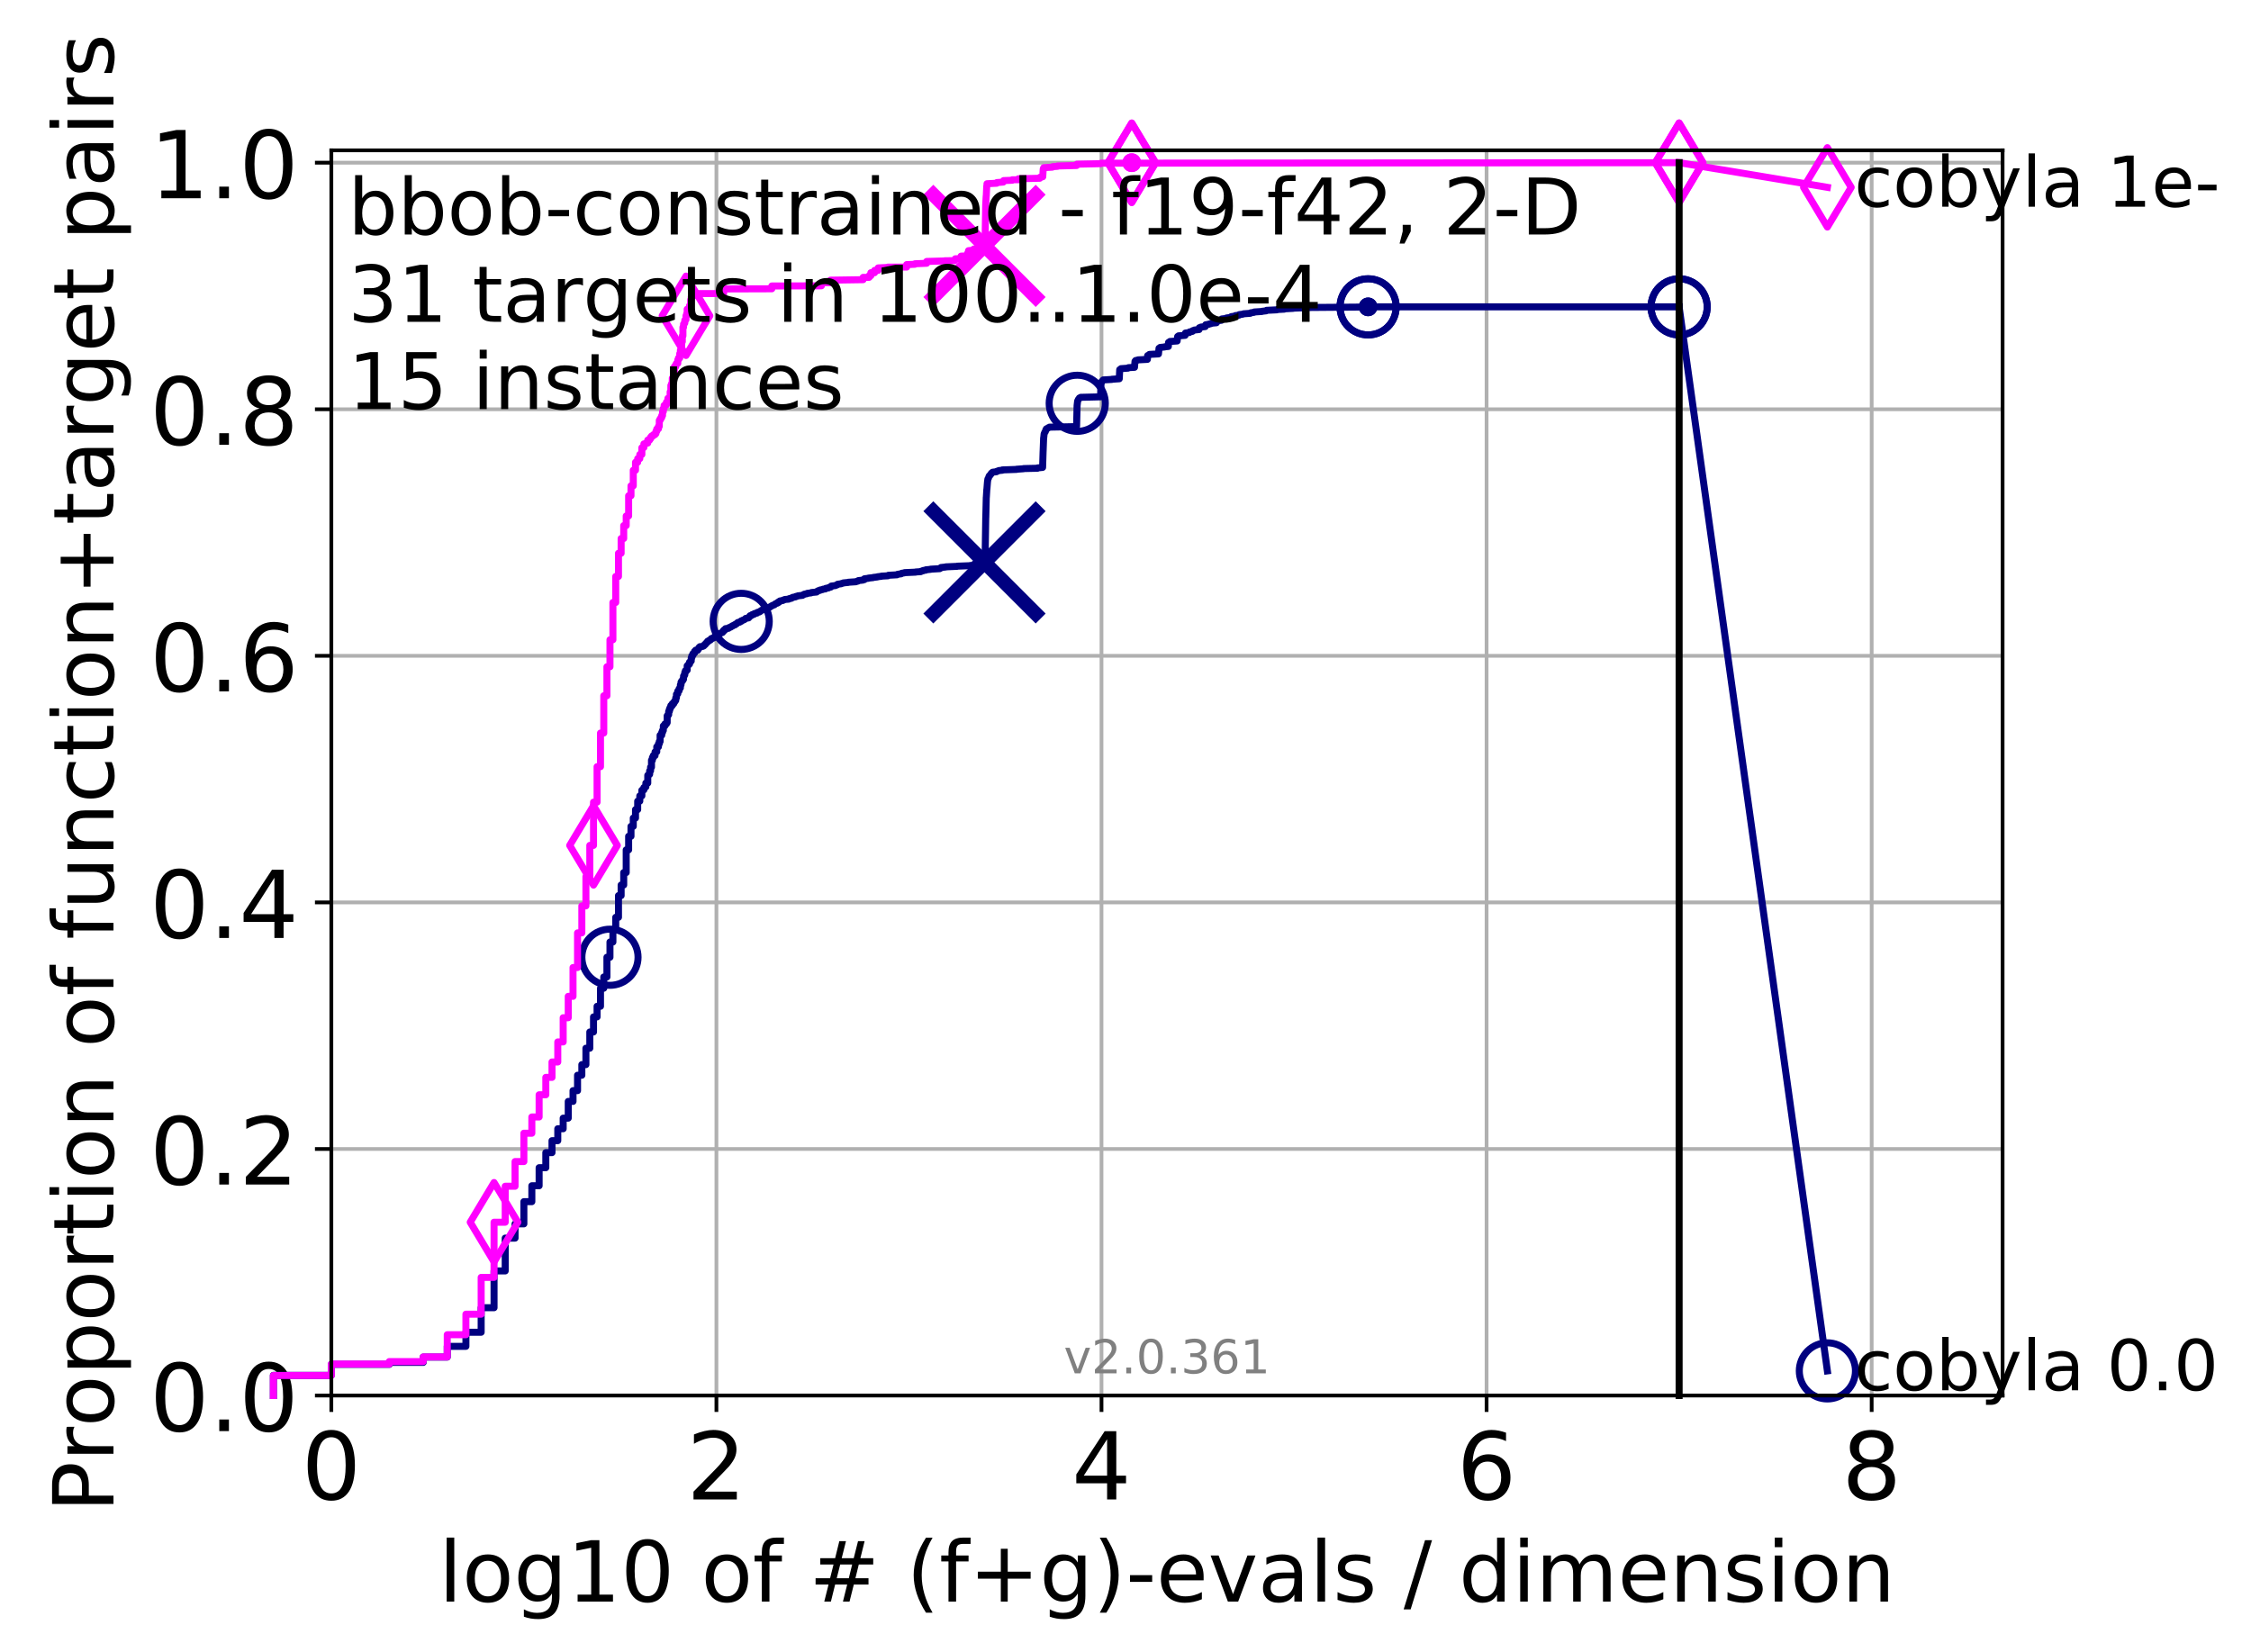 <?xml version="1.0" encoding="utf-8" standalone="no"?>
<!DOCTYPE svg PUBLIC "-//W3C//DTD SVG 1.1//EN"
  "http://www.w3.org/Graphics/SVG/1.1/DTD/svg11.dtd">
<!-- Created with matplotlib (http://matplotlib.org/) -->
<svg height="353pt" version="1.1" viewBox="0 0 481 353" width="481pt" xmlns="http://www.w3.org/2000/svg" xmlns:xlink="http://www.w3.org/1999/xlink">
 <defs>
  <style type="text/css">
*{stroke-linecap:butt;stroke-linejoin:round;}
  </style>
 </defs>
 <g id="figure_1">
  <g id="patch_1">
   <path d="M 0 353.222 
L 481.578 353.222 
L 481.578 0 
L 0 0 
z
" style="fill:#ffffff;"/>
  </g>
  <g id="axes_1">
   <g id="patch_2">
    <path d="M 70.8 298.245 
L 427.92 298.245 
L 427.92 32.133 
L 70.8 32.133 
z
" style="fill:#ffffff;"/>
   </g>
   <g id="matplotlib.axis_1">
    <g id="xtick_1">
     <g id="line2d_1">
      <path clip-path="url(#p691b9f6bf4)" d="M 70.8 298.245 
L 70.8 32.133 
" style="fill:none;stroke:#b0b0b0;stroke-linecap:square;stroke-width:0.8;"/>
     </g>
     <g id="line2d_2">
      <defs>
       <path d="M 0 0 
L 0 3.5 
" id="m45467e81ba" style="stroke:#000000;stroke-width:0.8;"/>
      </defs>
      <g>
       <use style="stroke:#000000;stroke-width:0.8;" x="70.8" xlink:href="#m45467e81ba" y="298.245"/>
      </g>
     </g>
     <g id="text_1">
      <!-- 0 -->
      <defs>
       <path d="M 31.781 66.406 
Q 24.172 66.406 20.328 58.906 
Q 16.5 51.422 16.5 36.375 
Q 16.5 21.391 20.328 13.891 
Q 24.172 6.391 31.781 6.391 
Q 39.453 6.391 43.281 13.891 
Q 47.125 21.391 47.125 36.375 
Q 47.125 51.422 43.281 58.906 
Q 39.453 66.406 31.781 66.406 
z
M 31.781 74.219 
Q 44.047 74.219 50.516 64.516 
Q 56.984 54.828 56.984 36.375 
Q 56.984 17.969 50.516 8.266 
Q 44.047 -1.422 31.781 -1.422 
Q 19.531 -1.422 13.062 8.266 
Q 6.594 17.969 6.594 36.375 
Q 6.594 54.828 13.062 64.516 
Q 19.531 74.219 31.781 74.219 
z
" id="DejaVuSans-30"/>
      </defs>
      <g transform="translate(64.438 320.442)scale(0.2 -0.2)">
       <use xlink:href="#DejaVuSans-30"/>
      </g>
     </g>
    </g>
    <g id="xtick_2">
     <g id="line2d_3">
      <path clip-path="url(#p691b9f6bf4)" d="M 153.086 298.245 
L 153.086 32.133 
" style="fill:none;stroke:#b0b0b0;stroke-linecap:square;stroke-width:0.8;"/>
     </g>
     <g id="line2d_4">
      <g>
       <use style="stroke:#000000;stroke-width:0.8;" x="153.086" xlink:href="#m45467e81ba" y="298.245"/>
      </g>
     </g>
     <g id="text_2">
      <!-- 2 -->
      <defs>
       <path d="M 19.188 8.297 
L 53.609 8.297 
L 53.609 0 
L 7.328 0 
L 7.328 8.297 
Q 12.938 14.109 22.625 23.891 
Q 32.328 33.688 34.812 36.531 
Q 39.547 41.844 41.422 45.531 
Q 43.312 49.219 43.312 52.781 
Q 43.312 58.594 39.234 62.25 
Q 35.156 65.922 28.609 65.922 
Q 23.969 65.922 18.812 64.312 
Q 13.672 62.703 7.812 59.422 
L 7.812 69.391 
Q 13.766 71.781 18.938 73 
Q 24.125 74.219 28.422 74.219 
Q 39.75 74.219 46.484 68.547 
Q 53.219 62.891 53.219 53.422 
Q 53.219 48.922 51.531 44.891 
Q 49.859 40.875 45.406 35.406 
Q 44.188 33.984 37.641 27.219 
Q 31.109 20.453 19.188 8.297 
z
" id="DejaVuSans-32"/>
      </defs>
      <g transform="translate(146.723 320.442)scale(0.2 -0.2)">
       <use xlink:href="#DejaVuSans-32"/>
      </g>
     </g>
    </g>
    <g id="xtick_3">
     <g id="line2d_5">
      <path clip-path="url(#p691b9f6bf4)" d="M 235.371 298.245 
L 235.371 32.133 
" style="fill:none;stroke:#b0b0b0;stroke-linecap:square;stroke-width:0.8;"/>
     </g>
     <g id="line2d_6">
      <g>
       <use style="stroke:#000000;stroke-width:0.8;" x="235.371" xlink:href="#m45467e81ba" y="298.245"/>
      </g>
     </g>
     <g id="text_3">
      <!-- 4 -->
      <defs>
       <path d="M 37.797 64.312 
L 12.891 25.391 
L 37.797 25.391 
z
M 35.203 72.906 
L 47.609 72.906 
L 47.609 25.391 
L 58.016 25.391 
L 58.016 17.188 
L 47.609 17.188 
L 47.609 0 
L 37.797 0 
L 37.797 17.188 
L 4.891 17.188 
L 4.891 26.703 
z
" id="DejaVuSans-34"/>
      </defs>
      <g transform="translate(229.009 320.442)scale(0.2 -0.2)">
       <use xlink:href="#DejaVuSans-34"/>
      </g>
     </g>
    </g>
    <g id="xtick_4">
     <g id="line2d_7">
      <path clip-path="url(#p691b9f6bf4)" d="M 317.657 298.245 
L 317.657 32.133 
" style="fill:none;stroke:#b0b0b0;stroke-linecap:square;stroke-width:0.8;"/>
     </g>
     <g id="line2d_8">
      <g>
       <use style="stroke:#000000;stroke-width:0.8;" x="317.657" xlink:href="#m45467e81ba" y="298.245"/>
      </g>
     </g>
     <g id="text_4">
      <!-- 6 -->
      <defs>
       <path d="M 33.016 40.375 
Q 26.375 40.375 22.484 35.828 
Q 18.609 31.297 18.609 23.391 
Q 18.609 15.531 22.484 10.953 
Q 26.375 6.391 33.016 6.391 
Q 39.656 6.391 43.531 10.953 
Q 47.406 15.531 47.406 23.391 
Q 47.406 31.297 43.531 35.828 
Q 39.656 40.375 33.016 40.375 
z
M 52.594 71.297 
L 52.594 62.312 
Q 48.875 64.062 45.094 64.984 
Q 41.312 65.922 37.594 65.922 
Q 27.828 65.922 22.672 59.328 
Q 17.531 52.734 16.797 39.406 
Q 19.672 43.656 24.016 45.922 
Q 28.375 48.188 33.594 48.188 
Q 44.578 48.188 50.953 41.516 
Q 57.328 34.859 57.328 23.391 
Q 57.328 12.156 50.688 5.359 
Q 44.047 -1.422 33.016 -1.422 
Q 20.359 -1.422 13.672 8.266 
Q 6.984 17.969 6.984 36.375 
Q 6.984 53.656 15.188 63.938 
Q 23.391 74.219 37.203 74.219 
Q 40.922 74.219 44.703 73.484 
Q 48.484 72.75 52.594 71.297 
z
" id="DejaVuSans-36"/>
      </defs>
      <g transform="translate(311.295 320.442)scale(0.2 -0.2)">
       <use xlink:href="#DejaVuSans-36"/>
      </g>
     </g>
    </g>
    <g id="xtick_5">
     <g id="line2d_9">
      <path clip-path="url(#p691b9f6bf4)" d="M 399.943 298.245 
L 399.943 32.133 
" style="fill:none;stroke:#b0b0b0;stroke-linecap:square;stroke-width:0.8;"/>
     </g>
     <g id="line2d_10">
      <g>
       <use style="stroke:#000000;stroke-width:0.8;" x="399.943" xlink:href="#m45467e81ba" y="298.245"/>
      </g>
     </g>
     <g id="text_5">
      <!-- 8 -->
      <defs>
       <path d="M 31.781 34.625 
Q 24.75 34.625 20.719 30.859 
Q 16.703 27.094 16.703 20.516 
Q 16.703 13.922 20.719 10.156 
Q 24.75 6.391 31.781 6.391 
Q 38.812 6.391 42.859 10.172 
Q 46.922 13.969 46.922 20.516 
Q 46.922 27.094 42.891 30.859 
Q 38.875 34.625 31.781 34.625 
z
M 21.922 38.812 
Q 15.578 40.375 12.031 44.719 
Q 8.5 49.078 8.5 55.328 
Q 8.5 64.062 14.719 69.141 
Q 20.953 74.219 31.781 74.219 
Q 42.672 74.219 48.875 69.141 
Q 55.078 64.062 55.078 55.328 
Q 55.078 49.078 51.531 44.719 
Q 48 40.375 41.703 38.812 
Q 48.828 37.156 52.797 32.312 
Q 56.781 27.484 56.781 20.516 
Q 56.781 9.906 50.312 4.234 
Q 43.844 -1.422 31.781 -1.422 
Q 19.734 -1.422 13.25 4.234 
Q 6.781 9.906 6.781 20.516 
Q 6.781 27.484 10.781 32.312 
Q 14.797 37.156 21.922 38.812 
z
M 18.312 54.391 
Q 18.312 48.734 21.844 45.562 
Q 25.391 42.391 31.781 42.391 
Q 38.141 42.391 41.719 45.562 
Q 45.312 48.734 45.312 54.391 
Q 45.312 60.062 41.719 63.234 
Q 38.141 66.406 31.781 66.406 
Q 25.391 66.406 21.844 63.234 
Q 18.312 60.062 18.312 54.391 
z
" id="DejaVuSans-38"/>
      </defs>
      <g transform="translate(393.58 320.442)scale(0.2 -0.2)">
       <use xlink:href="#DejaVuSans-38"/>
      </g>
     </g>
    </g>
    <g id="text_6">
     <!-- log10 of # (f+g)-evals / dimension -->
     <defs>
      <path d="M 9.422 75.984 
L 18.406 75.984 
L 18.406 0 
L 9.422 0 
z
" id="DejaVuSans-6c"/>
      <path d="M 30.609 48.391 
Q 23.391 48.391 19.188 42.75 
Q 14.984 37.109 14.984 27.297 
Q 14.984 17.484 19.156 11.844 
Q 23.344 6.203 30.609 6.203 
Q 37.797 6.203 41.984 11.859 
Q 46.188 17.531 46.188 27.297 
Q 46.188 37.016 41.984 42.703 
Q 37.797 48.391 30.609 48.391 
z
M 30.609 56 
Q 42.328 56 49.016 48.375 
Q 55.719 40.766 55.719 27.297 
Q 55.719 13.875 49.016 6.219 
Q 42.328 -1.422 30.609 -1.422 
Q 18.844 -1.422 12.172 6.219 
Q 5.516 13.875 5.516 27.297 
Q 5.516 40.766 12.172 48.375 
Q 18.844 56 30.609 56 
z
" id="DejaVuSans-6f"/>
      <path d="M 45.406 27.984 
Q 45.406 37.75 41.375 43.109 
Q 37.359 48.484 30.078 48.484 
Q 22.859 48.484 18.828 43.109 
Q 14.797 37.75 14.797 27.984 
Q 14.797 18.266 18.828 12.891 
Q 22.859 7.516 30.078 7.516 
Q 37.359 7.516 41.375 12.891 
Q 45.406 18.266 45.406 27.984 
z
M 54.391 6.781 
Q 54.391 -7.172 48.188 -13.984 
Q 42 -20.797 29.203 -20.797 
Q 24.469 -20.797 20.266 -20.094 
Q 16.062 -19.391 12.109 -17.922 
L 12.109 -9.188 
Q 16.062 -11.328 19.922 -12.344 
Q 23.781 -13.375 27.781 -13.375 
Q 36.625 -13.375 41.016 -8.766 
Q 45.406 -4.156 45.406 5.172 
L 45.406 9.625 
Q 42.625 4.781 38.281 2.391 
Q 33.938 0 27.875 0 
Q 17.828 0 11.672 7.656 
Q 5.516 15.328 5.516 27.984 
Q 5.516 40.672 11.672 48.328 
Q 17.828 56 27.875 56 
Q 33.938 56 38.281 53.609 
Q 42.625 51.219 45.406 46.391 
L 45.406 54.688 
L 54.391 54.688 
z
" id="DejaVuSans-67"/>
      <path d="M 12.406 8.297 
L 28.516 8.297 
L 28.516 63.922 
L 10.984 60.406 
L 10.984 69.391 
L 28.422 72.906 
L 38.281 72.906 
L 38.281 8.297 
L 54.391 8.297 
L 54.391 0 
L 12.406 0 
z
" id="DejaVuSans-31"/>
      <path id="DejaVuSans-20"/>
      <path d="M 37.109 75.984 
L 37.109 68.5 
L 28.516 68.5 
Q 23.688 68.5 21.797 66.547 
Q 19.922 64.594 19.922 59.516 
L 19.922 54.688 
L 34.719 54.688 
L 34.719 47.703 
L 19.922 47.703 
L 19.922 0 
L 10.891 0 
L 10.891 47.703 
L 2.297 47.703 
L 2.297 54.688 
L 10.891 54.688 
L 10.891 58.5 
Q 10.891 67.625 15.141 71.797 
Q 19.391 75.984 28.609 75.984 
z
" id="DejaVuSans-66"/>
      <path d="M 51.125 44 
L 36.922 44 
L 32.812 27.688 
L 47.125 27.688 
z
M 43.797 71.781 
L 38.719 51.516 
L 52.984 51.516 
L 58.109 71.781 
L 65.922 71.781 
L 60.891 51.516 
L 76.125 51.516 
L 76.125 44 
L 58.984 44 
L 54.984 27.688 
L 70.516 27.688 
L 70.516 20.219 
L 53.078 20.219 
L 48 0 
L 40.188 0 
L 45.219 20.219 
L 30.906 20.219 
L 25.875 0 
L 18.016 0 
L 23.094 20.219 
L 7.719 20.219 
L 7.719 27.688 
L 24.906 27.688 
L 29 44 
L 13.281 44 
L 13.281 51.516 
L 30.906 51.516 
L 35.891 71.781 
z
" id="DejaVuSans-23"/>
      <path d="M 31 75.875 
Q 24.469 64.656 21.281 53.656 
Q 18.109 42.672 18.109 31.391 
Q 18.109 20.125 21.312 9.062 
Q 24.516 -2 31 -13.188 
L 23.188 -13.188 
Q 15.875 -1.703 12.234 9.375 
Q 8.594 20.453 8.594 31.391 
Q 8.594 42.281 12.203 53.312 
Q 15.828 64.359 23.188 75.875 
z
" id="DejaVuSans-28"/>
      <path d="M 46 62.703 
L 46 35.5 
L 73.188 35.5 
L 73.188 27.203 
L 46 27.203 
L 46 0 
L 37.797 0 
L 37.797 27.203 
L 10.594 27.203 
L 10.594 35.5 
L 37.797 35.5 
L 37.797 62.703 
z
" id="DejaVuSans-2b"/>
      <path d="M 8.016 75.875 
L 15.828 75.875 
Q 23.141 64.359 26.781 53.312 
Q 30.422 42.281 30.422 31.391 
Q 30.422 20.453 26.781 9.375 
Q 23.141 -1.703 15.828 -13.188 
L 8.016 -13.188 
Q 14.5 -2 17.703 9.062 
Q 20.906 20.125 20.906 31.391 
Q 20.906 42.672 17.703 53.656 
Q 14.5 64.656 8.016 75.875 
z
" id="DejaVuSans-29"/>
      <path d="M 4.891 31.391 
L 31.203 31.391 
L 31.203 23.391 
L 4.891 23.391 
z
" id="DejaVuSans-2d"/>
      <path d="M 56.203 29.594 
L 56.203 25.203 
L 14.891 25.203 
Q 15.484 15.922 20.484 11.062 
Q 25.484 6.203 34.422 6.203 
Q 39.594 6.203 44.453 7.469 
Q 49.312 8.734 54.109 11.281 
L 54.109 2.781 
Q 49.266 0.734 44.188 -0.344 
Q 39.109 -1.422 33.891 -1.422 
Q 20.797 -1.422 13.156 6.188 
Q 5.516 13.812 5.516 26.812 
Q 5.516 40.234 12.766 48.109 
Q 20.016 56 32.328 56 
Q 43.359 56 49.781 48.891 
Q 56.203 41.797 56.203 29.594 
z
M 47.219 32.234 
Q 47.125 39.594 43.094 43.984 
Q 39.062 48.391 32.422 48.391 
Q 24.906 48.391 20.391 44.141 
Q 15.875 39.891 15.188 32.172 
z
" id="DejaVuSans-65"/>
      <path d="M 2.984 54.688 
L 12.5 54.688 
L 29.594 8.797 
L 46.688 54.688 
L 56.203 54.688 
L 35.688 0 
L 23.484 0 
z
" id="DejaVuSans-76"/>
      <path d="M 34.281 27.484 
Q 23.391 27.484 19.188 25 
Q 14.984 22.516 14.984 16.5 
Q 14.984 11.719 18.141 8.906 
Q 21.297 6.109 26.703 6.109 
Q 34.188 6.109 38.703 11.406 
Q 43.219 16.703 43.219 25.484 
L 43.219 27.484 
z
M 52.203 31.203 
L 52.203 0 
L 43.219 0 
L 43.219 8.297 
Q 40.141 3.328 35.547 0.953 
Q 30.953 -1.422 24.312 -1.422 
Q 15.922 -1.422 10.953 3.297 
Q 6 8.016 6 15.922 
Q 6 25.141 12.172 29.828 
Q 18.359 34.516 30.609 34.516 
L 43.219 34.516 
L 43.219 35.406 
Q 43.219 41.609 39.141 45 
Q 35.062 48.391 27.688 48.391 
Q 23 48.391 18.547 47.266 
Q 14.109 46.141 10.016 43.891 
L 10.016 52.203 
Q 14.938 54.109 19.578 55.047 
Q 24.219 56 28.609 56 
Q 40.484 56 46.344 49.844 
Q 52.203 43.703 52.203 31.203 
z
" id="DejaVuSans-61"/>
      <path d="M 44.281 53.078 
L 44.281 44.578 
Q 40.484 46.531 36.375 47.5 
Q 32.281 48.484 27.875 48.484 
Q 21.188 48.484 17.844 46.438 
Q 14.5 44.391 14.5 40.281 
Q 14.5 37.156 16.891 35.375 
Q 19.281 33.594 26.516 31.984 
L 29.594 31.297 
Q 39.156 29.25 43.188 25.516 
Q 47.219 21.781 47.219 15.094 
Q 47.219 7.469 41.188 3.016 
Q 35.156 -1.422 24.609 -1.422 
Q 20.219 -1.422 15.453 -0.562 
Q 10.688 0.297 5.422 2 
L 5.422 11.281 
Q 10.406 8.688 15.234 7.391 
Q 20.062 6.109 24.812 6.109 
Q 31.156 6.109 34.562 8.281 
Q 37.984 10.453 37.984 14.406 
Q 37.984 18.062 35.516 20.016 
Q 33.062 21.969 24.703 23.781 
L 21.578 24.516 
Q 13.234 26.266 9.516 29.906 
Q 5.812 33.547 5.812 39.891 
Q 5.812 47.609 11.281 51.797 
Q 16.75 56 26.812 56 
Q 31.781 56 36.172 55.266 
Q 40.578 54.547 44.281 53.078 
z
" id="DejaVuSans-73"/>
      <path d="M 25.391 72.906 
L 33.688 72.906 
L 8.297 -9.281 
L 0 -9.281 
z
" id="DejaVuSans-2f"/>
      <path d="M 45.406 46.391 
L 45.406 75.984 
L 54.391 75.984 
L 54.391 0 
L 45.406 0 
L 45.406 8.203 
Q 42.578 3.328 38.25 0.953 
Q 33.938 -1.422 27.875 -1.422 
Q 17.969 -1.422 11.734 6.484 
Q 5.516 14.406 5.516 27.297 
Q 5.516 40.188 11.734 48.094 
Q 17.969 56 27.875 56 
Q 33.938 56 38.25 53.625 
Q 42.578 51.266 45.406 46.391 
z
M 14.797 27.297 
Q 14.797 17.391 18.875 11.75 
Q 22.953 6.109 30.078 6.109 
Q 37.203 6.109 41.297 11.75 
Q 45.406 17.391 45.406 27.297 
Q 45.406 37.203 41.297 42.844 
Q 37.203 48.484 30.078 48.484 
Q 22.953 48.484 18.875 42.844 
Q 14.797 37.203 14.797 27.297 
z
" id="DejaVuSans-64"/>
      <path d="M 9.422 54.688 
L 18.406 54.688 
L 18.406 0 
L 9.422 0 
z
M 9.422 75.984 
L 18.406 75.984 
L 18.406 64.594 
L 9.422 64.594 
z
" id="DejaVuSans-69"/>
      <path d="M 52 44.188 
Q 55.375 50.25 60.062 53.125 
Q 64.75 56 71.094 56 
Q 79.641 56 84.281 50.016 
Q 88.922 44.047 88.922 33.016 
L 88.922 0 
L 79.891 0 
L 79.891 32.719 
Q 79.891 40.578 77.094 44.375 
Q 74.312 48.188 68.609 48.188 
Q 61.625 48.188 57.562 43.547 
Q 53.516 38.922 53.516 30.906 
L 53.516 0 
L 44.484 0 
L 44.484 32.719 
Q 44.484 40.625 41.703 44.406 
Q 38.922 48.188 33.109 48.188 
Q 26.219 48.188 22.156 43.531 
Q 18.109 38.875 18.109 30.906 
L 18.109 0 
L 9.078 0 
L 9.078 54.688 
L 18.109 54.688 
L 18.109 46.188 
Q 21.188 51.219 25.484 53.609 
Q 29.781 56 35.688 56 
Q 41.656 56 45.828 52.969 
Q 50 49.953 52 44.188 
z
" id="DejaVuSans-6d"/>
      <path d="M 54.891 33.016 
L 54.891 0 
L 45.906 0 
L 45.906 32.719 
Q 45.906 40.484 42.875 44.328 
Q 39.844 48.188 33.797 48.188 
Q 26.516 48.188 22.312 43.547 
Q 18.109 38.922 18.109 30.906 
L 18.109 0 
L 9.078 0 
L 9.078 54.688 
L 18.109 54.688 
L 18.109 46.188 
Q 21.344 51.125 25.703 53.562 
Q 30.078 56 35.797 56 
Q 45.219 56 50.047 50.172 
Q 54.891 44.344 54.891 33.016 
z
" id="DejaVuSans-6e"/>
     </defs>
     <g transform="translate(93.753 342.279)scale(0.18 -0.18)">
      <use xlink:href="#DejaVuSans-6c"/>
      <use x="27.783" xlink:href="#DejaVuSans-6f"/>
      <use x="88.965" xlink:href="#DejaVuSans-67"/>
      <use x="152.441" xlink:href="#DejaVuSans-31"/>
      <use x="216.064" xlink:href="#DejaVuSans-30"/>
      <use x="279.688" xlink:href="#DejaVuSans-20"/>
      <use x="311.475" xlink:href="#DejaVuSans-6f"/>
      <use x="372.656" xlink:href="#DejaVuSans-66"/>
      <use x="407.861" xlink:href="#DejaVuSans-20"/>
      <use x="439.648" xlink:href="#DejaVuSans-23"/>
      <use x="523.438" xlink:href="#DejaVuSans-20"/>
      <use x="555.225" xlink:href="#DejaVuSans-28"/>
      <use x="594.238" xlink:href="#DejaVuSans-66"/>
      <use x="629.443" xlink:href="#DejaVuSans-2b"/>
      <use x="713.232" xlink:href="#DejaVuSans-67"/>
      <use x="776.709" xlink:href="#DejaVuSans-29"/>
      <use x="815.723" xlink:href="#DejaVuSans-2d"/>
      <use x="851.807" xlink:href="#DejaVuSans-65"/>
      <use x="913.33" xlink:href="#DejaVuSans-76"/>
      <use x="972.51" xlink:href="#DejaVuSans-61"/>
      <use x="1033.789" xlink:href="#DejaVuSans-6c"/>
      <use x="1061.572" xlink:href="#DejaVuSans-73"/>
      <use x="1113.672" xlink:href="#DejaVuSans-20"/>
      <use x="1145.459" xlink:href="#DejaVuSans-2f"/>
      <use x="1179.15" xlink:href="#DejaVuSans-20"/>
      <use x="1210.938" xlink:href="#DejaVuSans-64"/>
      <use x="1274.414" xlink:href="#DejaVuSans-69"/>
      <use x="1302.197" xlink:href="#DejaVuSans-6d"/>
      <use x="1399.609" xlink:href="#DejaVuSans-65"/>
      <use x="1461.133" xlink:href="#DejaVuSans-6e"/>
      <use x="1524.512" xlink:href="#DejaVuSans-73"/>
      <use x="1576.611" xlink:href="#DejaVuSans-69"/>
      <use x="1604.395" xlink:href="#DejaVuSans-6f"/>
      <use x="1665.576" xlink:href="#DejaVuSans-6e"/>
     </g>
    </g>
   </g>
   <g id="matplotlib.axis_2">
    <g id="ytick_1">
     <g id="line2d_11">
      <path clip-path="url(#p691b9f6bf4)" d="M 70.8 298.245 
L 427.92 298.245 
" style="fill:none;stroke:#b0b0b0;stroke-linecap:square;stroke-width:0.8;"/>
     </g>
     <g id="line2d_12">
      <defs>
       <path d="M 0 0 
L -3.5 0 
" id="mce47642661" style="stroke:#000000;stroke-width:0.8;"/>
      </defs>
      <g>
       <use style="stroke:#000000;stroke-width:0.8;" x="70.8" xlink:href="#mce47642661" y="298.245"/>
      </g>
     </g>
     <g id="text_7">
      <!-- 0.0 -->
      <defs>
       <path d="M 10.688 12.406 
L 21 12.406 
L 21 0 
L 10.688 0 
z
" id="DejaVuSans-2e"/>
      </defs>
      <g transform="translate(31.994 305.844)scale(0.2 -0.2)">
       <use xlink:href="#DejaVuSans-30"/>
       <use x="63.623" xlink:href="#DejaVuSans-2e"/>
       <use x="95.41" xlink:href="#DejaVuSans-30"/>
      </g>
     </g>
    </g>
    <g id="ytick_2">
     <g id="line2d_13">
      <path clip-path="url(#p691b9f6bf4)" d="M 70.8 245.55 
L 427.92 245.55 
" style="fill:none;stroke:#b0b0b0;stroke-linecap:square;stroke-width:0.8;"/>
     </g>
     <g id="line2d_14">
      <g>
       <use style="stroke:#000000;stroke-width:0.8;" x="70.8" xlink:href="#mce47642661" y="245.55"/>
      </g>
     </g>
     <g id="text_8">
      <!-- 0.2 -->
      <g transform="translate(31.994 253.148)scale(0.2 -0.2)">
       <use xlink:href="#DejaVuSans-30"/>
       <use x="63.623" xlink:href="#DejaVuSans-2e"/>
       <use x="95.41" xlink:href="#DejaVuSans-32"/>
      </g>
     </g>
    </g>
    <g id="ytick_3">
     <g id="line2d_15">
      <path clip-path="url(#p691b9f6bf4)" d="M 70.8 192.854 
L 427.92 192.854 
" style="fill:none;stroke:#b0b0b0;stroke-linecap:square;stroke-width:0.8;"/>
     </g>
     <g id="line2d_16">
      <g>
       <use style="stroke:#000000;stroke-width:0.8;" x="70.8" xlink:href="#mce47642661" y="192.854"/>
      </g>
     </g>
     <g id="text_9">
      <!-- 0.4 -->
      <g transform="translate(31.994 200.453)scale(0.2 -0.2)">
       <use xlink:href="#DejaVuSans-30"/>
       <use x="63.623" xlink:href="#DejaVuSans-2e"/>
       <use x="95.41" xlink:href="#DejaVuSans-34"/>
      </g>
     </g>
    </g>
    <g id="ytick_4">
     <g id="line2d_17">
      <path clip-path="url(#p691b9f6bf4)" d="M 70.8 140.159 
L 427.92 140.159 
" style="fill:none;stroke:#b0b0b0;stroke-linecap:square;stroke-width:0.8;"/>
     </g>
     <g id="line2d_18">
      <g>
       <use style="stroke:#000000;stroke-width:0.8;" x="70.8" xlink:href="#mce47642661" y="140.159"/>
      </g>
     </g>
     <g id="text_10">
      <!-- 0.6 -->
      <g transform="translate(31.994 147.757)scale(0.2 -0.2)">
       <use xlink:href="#DejaVuSans-30"/>
       <use x="63.623" xlink:href="#DejaVuSans-2e"/>
       <use x="95.41" xlink:href="#DejaVuSans-36"/>
      </g>
     </g>
    </g>
    <g id="ytick_5">
     <g id="line2d_19">
      <path clip-path="url(#p691b9f6bf4)" d="M 70.8 87.464 
L 427.92 87.464 
" style="fill:none;stroke:#b0b0b0;stroke-linecap:square;stroke-width:0.8;"/>
     </g>
     <g id="line2d_20">
      <g>
       <use style="stroke:#000000;stroke-width:0.8;" x="70.8" xlink:href="#mce47642661" y="87.464"/>
      </g>
     </g>
     <g id="text_11">
      <!-- 0.8 -->
      <g transform="translate(31.994 95.062)scale(0.2 -0.2)">
       <use xlink:href="#DejaVuSans-30"/>
       <use x="63.623" xlink:href="#DejaVuSans-2e"/>
       <use x="95.41" xlink:href="#DejaVuSans-38"/>
      </g>
     </g>
    </g>
    <g id="ytick_6">
     <g id="line2d_21">
      <path clip-path="url(#p691b9f6bf4)" d="M 70.8 34.768 
L 427.92 34.768 
" style="fill:none;stroke:#b0b0b0;stroke-linecap:square;stroke-width:0.8;"/>
     </g>
     <g id="line2d_22">
      <g>
       <use style="stroke:#000000;stroke-width:0.8;" x="70.8" xlink:href="#mce47642661" y="34.768"/>
      </g>
     </g>
     <g id="text_12">
      <!-- 1.0 -->
      <g transform="translate(31.994 42.367)scale(0.2 -0.2)">
       <use xlink:href="#DejaVuSans-31"/>
       <use x="63.623" xlink:href="#DejaVuSans-2e"/>
       <use x="95.41" xlink:href="#DejaVuSans-30"/>
      </g>
     </g>
    </g>
    <g id="text_13">
     <!-- Proportion of function+target pairs -->
     <defs>
      <path d="M 19.672 64.797 
L 19.672 37.406 
L 32.078 37.406 
Q 38.969 37.406 42.719 40.969 
Q 46.484 44.531 46.484 51.125 
Q 46.484 57.672 42.719 61.234 
Q 38.969 64.797 32.078 64.797 
z
M 9.812 72.906 
L 32.078 72.906 
Q 44.344 72.906 50.609 67.359 
Q 56.891 61.812 56.891 51.125 
Q 56.891 40.328 50.609 34.812 
Q 44.344 29.297 32.078 29.297 
L 19.672 29.297 
L 19.672 0 
L 9.812 0 
z
" id="DejaVuSans-50"/>
      <path d="M 41.109 46.297 
Q 39.594 47.172 37.812 47.578 
Q 36.031 48 33.891 48 
Q 26.266 48 22.188 43.047 
Q 18.109 38.094 18.109 28.812 
L 18.109 0 
L 9.078 0 
L 9.078 54.688 
L 18.109 54.688 
L 18.109 46.188 
Q 20.953 51.172 25.484 53.578 
Q 30.031 56 36.531 56 
Q 37.453 56 38.578 55.875 
Q 39.703 55.766 41.062 55.516 
z
" id="DejaVuSans-72"/>
      <path d="M 18.109 8.203 
L 18.109 -20.797 
L 9.078 -20.797 
L 9.078 54.688 
L 18.109 54.688 
L 18.109 46.391 
Q 20.953 51.266 25.266 53.625 
Q 29.594 56 35.594 56 
Q 45.562 56 51.781 48.094 
Q 58.016 40.188 58.016 27.297 
Q 58.016 14.406 51.781 6.484 
Q 45.562 -1.422 35.594 -1.422 
Q 29.594 -1.422 25.266 0.953 
Q 20.953 3.328 18.109 8.203 
z
M 48.688 27.297 
Q 48.688 37.203 44.609 42.844 
Q 40.531 48.484 33.406 48.484 
Q 26.266 48.484 22.188 42.844 
Q 18.109 37.203 18.109 27.297 
Q 18.109 17.391 22.188 11.75 
Q 26.266 6.109 33.406 6.109 
Q 40.531 6.109 44.609 11.75 
Q 48.688 17.391 48.688 27.297 
z
" id="DejaVuSans-70"/>
      <path d="M 18.312 70.219 
L 18.312 54.688 
L 36.812 54.688 
L 36.812 47.703 
L 18.312 47.703 
L 18.312 18.016 
Q 18.312 11.328 20.141 9.422 
Q 21.969 7.516 27.594 7.516 
L 36.812 7.516 
L 36.812 0 
L 27.594 0 
Q 17.188 0 13.234 3.875 
Q 9.281 7.766 9.281 18.016 
L 9.281 47.703 
L 2.688 47.703 
L 2.688 54.688 
L 9.281 54.688 
L 9.281 70.219 
z
" id="DejaVuSans-74"/>
      <path d="M 8.5 21.578 
L 8.5 54.688 
L 17.484 54.688 
L 17.484 21.922 
Q 17.484 14.156 20.5 10.266 
Q 23.531 6.391 29.594 6.391 
Q 36.859 6.391 41.078 11.031 
Q 45.312 15.672 45.312 23.688 
L 45.312 54.688 
L 54.297 54.688 
L 54.297 0 
L 45.312 0 
L 45.312 8.406 
Q 42.047 3.422 37.719 1 
Q 33.406 -1.422 27.688 -1.422 
Q 18.266 -1.422 13.375 4.438 
Q 8.5 10.297 8.5 21.578 
z
M 31.109 56 
z
" id="DejaVuSans-75"/>
      <path d="M 48.781 52.594 
L 48.781 44.188 
Q 44.969 46.297 41.141 47.344 
Q 37.312 48.391 33.406 48.391 
Q 24.656 48.391 19.812 42.844 
Q 14.984 37.312 14.984 27.297 
Q 14.984 17.281 19.812 11.734 
Q 24.656 6.203 33.406 6.203 
Q 37.312 6.203 41.141 7.25 
Q 44.969 8.297 48.781 10.406 
L 48.781 2.094 
Q 45.016 0.344 40.984 -0.531 
Q 36.969 -1.422 32.422 -1.422 
Q 20.062 -1.422 12.781 6.344 
Q 5.516 14.109 5.516 27.297 
Q 5.516 40.672 12.859 48.328 
Q 20.219 56 33.016 56 
Q 37.156 56 41.109 55.141 
Q 45.062 54.297 48.781 52.594 
z
" id="DejaVuSans-63"/>
     </defs>
     <g transform="translate(24.25 323.179)rotate(-90)scale(0.18 -0.18)">
      <use xlink:href="#DejaVuSans-50"/>
      <use x="60.287" xlink:href="#DejaVuSans-72"/>
      <use x="101.369" xlink:href="#DejaVuSans-6f"/>
      <use x="162.551" xlink:href="#DejaVuSans-70"/>
      <use x="226.027" xlink:href="#DejaVuSans-6f"/>
      <use x="287.209" xlink:href="#DejaVuSans-72"/>
      <use x="328.322" xlink:href="#DejaVuSans-74"/>
      <use x="367.531" xlink:href="#DejaVuSans-69"/>
      <use x="395.314" xlink:href="#DejaVuSans-6f"/>
      <use x="456.496" xlink:href="#DejaVuSans-6e"/>
      <use x="519.875" xlink:href="#DejaVuSans-20"/>
      <use x="551.662" xlink:href="#DejaVuSans-6f"/>
      <use x="612.844" xlink:href="#DejaVuSans-66"/>
      <use x="648.049" xlink:href="#DejaVuSans-20"/>
      <use x="679.836" xlink:href="#DejaVuSans-66"/>
      <use x="715.041" xlink:href="#DejaVuSans-75"/>
      <use x="778.42" xlink:href="#DejaVuSans-6e"/>
      <use x="841.799" xlink:href="#DejaVuSans-63"/>
      <use x="896.779" xlink:href="#DejaVuSans-74"/>
      <use x="935.988" xlink:href="#DejaVuSans-69"/>
      <use x="963.771" xlink:href="#DejaVuSans-6f"/>
      <use x="1024.953" xlink:href="#DejaVuSans-6e"/>
      <use x="1088.332" xlink:href="#DejaVuSans-2b"/>
      <use x="1172.121" xlink:href="#DejaVuSans-74"/>
      <use x="1211.33" xlink:href="#DejaVuSans-61"/>
      <use x="1272.609" xlink:href="#DejaVuSans-72"/>
      <use x="1313.707" xlink:href="#DejaVuSans-67"/>
      <use x="1377.184" xlink:href="#DejaVuSans-65"/>
      <use x="1438.707" xlink:href="#DejaVuSans-74"/>
      <use x="1477.916" xlink:href="#DejaVuSans-20"/>
      <use x="1509.703" xlink:href="#DejaVuSans-70"/>
      <use x="1573.18" xlink:href="#DejaVuSans-61"/>
      <use x="1634.459" xlink:href="#DejaVuSans-69"/>
      <use x="1662.242" xlink:href="#DejaVuSans-72"/>
      <use x="1703.355" xlink:href="#DejaVuSans-73"/>
     </g>
    </g>
   </g>
   <g id="line2d_23">
    <defs>
     <path d="M 0 1.5 
C 0.398 1.5 0.779 1.342 1.061 1.061 
C 1.342 0.779 1.5 0.398 1.5 0 
C 1.5 -0.398 1.342 -0.779 1.061 -1.061 
C 0.779 -1.342 0.398 -1.5 0 -1.5 
C -0.398 -1.5 -0.779 -1.342 -1.061 -1.061 
C -1.342 -0.779 -1.5 -0.398 -1.5 0 
C -1.5 0.398 -1.342 0.779 -1.061 1.061 
C -0.779 1.342 -0.398 1.5 0 1.5 
z
" id="m67cf645b61" style="stroke:#000080;"/>
    </defs>
    <g>
     <use style="fill:#000080;stroke:#000080;" x="292.339" xlink:href="#m67cf645b61" y="65.578"/>
     <use style="fill:#000080;stroke:#000080;" x="292.339" xlink:href="#m67cf645b61" y="65.578"/>
    </g>
   </g>
   <g id="line2d_24">
    <path d="M 58.415 298.245 
L 58.415 293.925 
L 70.8 293.925 
L 70.8 291.588 
L 83.185 291.588 
L 83.185 291.163 
L 90.43 291.163 
L 90.43 290.029 
L 95.57 290.029 
L 95.57 287.728 
L 99.558 287.728 
L 99.558 284.717 
L 102.815 284.717 
L 102.815 279.476 
L 105.57 279.476 
L 105.57 271.614 
L 107.956 271.614 
L 107.956 264.602 
L 110.06 264.602 
L 110.06 261.557 
L 111.943 261.557 
L 111.943 256.811 
L 113.646 256.811 
L 113.646 253.412 
L 115.201 253.412 
L 115.201 249.552 
L 116.631 249.552 
L 116.631 246.329 
L 117.955 246.329 
L 117.955 243.779 
L 119.188 243.779 
L 119.188 241.229 
L 120.341 241.229 
L 120.341 238.963 
L 121.424 238.963 
L 121.424 235.386 
L 122.445 235.386 
L 122.445 233.084 
L 123.412 233.084 
L 123.412 229.791 
L 124.328 229.791 
L 124.328 227.524 
L 125.2 227.524 
L 125.2 224.018 
L 126.031 224.018 
L 126.031 220.548 
L 126.825 220.548 
L 126.825 217.325 
L 127.586 217.325 
L 127.586 215.059 
L 128.315 215.059 
L 128.315 211.199 
L 129.016 211.199 
L 129.016 208.791 
L 129.69 208.791 
L 129.69 204.576 
L 130.34 204.576 
L 130.34 201.318 
L 130.967 201.318 
L 130.967 198.627 
L 131.573 198.627 
L 131.573 196.042 
L 132.159 196.042 
L 132.159 191.403 
L 132.726 191.403 
L 132.726 189.136 
L 133.276 189.136 
L 133.276 186.48 
L 133.809 186.48 
L 133.809 181.628 
L 134.327 181.628 
L 134.327 178.724 
L 134.831 178.724 
L 134.831 176.6 
L 135.32 176.6 
L 135.32 174.829 
L 135.797 174.829 
L 135.797 173.023 
L 136.261 173.023 
L 136.261 171.217 
L 136.713 171.217 
L 136.713 170.084 
L 137.155 170.084 
L 137.155 168.879 
L 137.585 168.809 
L 137.585 168.313 
L 137.797 168.313 
L 137.797 168.171 
L 138.006 168.171 
L 138.006 167.357 
L 138.416 167.357 
L 138.416 165.692 
L 138.618 165.692 
L 138.618 165.48 
L 138.818 165.48 
L 138.818 164.736 
L 139.015 164.736 
L 139.015 163.957 
L 139.211 163.957 
L 139.211 162.47 
L 139.404 162.47 
L 139.404 161.903 
L 139.595 161.903 
L 139.595 161.478 
L 139.971 161.478 
L 139.971 160.699 
L 140.339 160.664 
L 140.339 159.601 
L 140.7 159.601 
L 140.7 158.964 
L 140.878 158.964 
L 140.878 158.468 
L 141.054 158.468 
L 141.054 157.122 
L 141.401 157.122 
L 141.401 156.52 
L 141.572 156.52 
L 141.572 156.095 
L 141.742 156.095 
L 141.742 155.139 
L 142.076 155.139 
L 142.076 154.714 
L 142.403 154.714 
L 142.403 154.431 
L 142.565 154.431 
L 142.565 152.979 
L 142.725 152.979 
L 142.725 152.731 
L 142.884 152.731 
L 142.884 152.023 
L 143.042 152.023 
L 143.042 151.527 
L 143.198 151.527 
L 143.198 151.173 
L 143.352 151.173 
L 143.352 150.783 
L 143.658 150.783 
L 143.658 150.394 
L 143.958 150.394 
L 143.958 150.11 
L 144.107 150.11 
L 144.107 149.898 
L 144.254 149.898 
L 144.254 149.685 
L 144.399 149.685 
L 144.399 149.119 
L 144.544 149.119 
L 144.544 148.375 
L 144.83 148.269 
L 144.83 147.702 
L 145.111 147.631 
L 145.111 147.206 
L 145.25 147.206 
L 145.25 146.994 
L 145.388 146.994 
L 145.388 146.356 
L 145.525 146.356 
L 145.525 145.79 
L 145.661 145.79 
L 145.661 145.542 
L 145.796 145.542 
L 145.796 145.4 
L 145.93 145.4 
L 145.93 145.152 
L 146.063 145.152 
L 146.063 144.479 
L 146.195 144.479 
L 146.195 144.232 
L 146.326 144.232 
L 146.326 143.7 
L 146.456 143.7 
L 146.456 143.346 
L 146.713 143.346 
L 146.713 143.205 
L 146.84 143.205 
L 146.84 142.284 
L 147.091 142.178 
L 147.091 142.001 
L 147.34 141.93 
L 147.34 141.505 
L 147.584 141.399 
L 147.584 141.257 
L 147.706 141.257 
L 147.706 140.584 
L 147.826 140.584 
L 147.826 140.159 
L 148.064 140.053 
L 148.064 139.699 
L 148.299 139.592 
L 148.299 139.557 
L 148.416 139.557 
L 148.416 139.203 
L 148.646 139.167 
L 148.646 138.955 
L 149.099 138.955 
L 149.099 138.778 
L 149.21 138.778 
L 149.321 138.424 
L 149.54 138.388 
L 149.54 138.211 
L 150.182 138.14 
L 150.287 138.034 
L 150.391 138.034 
L 150.494 137.822 
L 150.7 137.751 
L 150.802 137.503 
L 151.003 137.397 
L 151.104 137.184 
L 151.203 137.184 
L 151.203 137.043 
L 151.401 137.043 
L 151.498 136.866 
L 151.789 136.795 
L 151.885 136.618 
L 151.98 136.618 
L 151.98 136.476 
L 152.356 136.405 
L 152.356 136.299 
L 152.725 136.228 
L 152.816 135.909 
L 152.996 135.803 
L 152.996 135.626 
L 153.614 135.52 
L 153.7 135.414 
L 154.042 135.307 
L 154.042 135.272 
L 154.378 135.166 
L 154.461 134.989 
L 154.543 134.989 
L 154.543 134.812 
L 154.707 134.812 
L 154.707 134.635 
L 154.95 134.599 
L 155.031 134.351 
L 155.661 134.28 
L 155.738 134.139 
L 156.119 134.032 
L 156.194 133.926 
L 156.492 133.82 
L 156.492 133.749 
L 156.785 133.643 
L 156.785 133.608 
L 157.073 133.537 
L 157.144 133.395 
L 157.427 133.289 
L 157.497 133.183 
L 157.636 133.112 
L 157.636 133.041 
L 158.046 132.97 
L 158.114 132.864 
L 158.382 132.793 
L 158.382 132.687 
L 158.711 132.581 
L 158.711 132.545 
L 159.034 132.439 
L 159.098 132.368 
L 159.288 132.262 
L 159.351 132.156 
L 159.97 132.049 
L 160.03 131.872 
L 160.211 131.801 
L 160.271 131.589 
L 160.684 131.483 
L 160.743 131.341 
L 161.146 131.27 
L 161.202 131.129 
L 161.761 131.022 
L 161.816 130.881 
L 162.302 130.774 
L 162.356 130.668 
L 162.514 130.633 
L 162.62 130.491 
L 162.88 130.385 
L 162.88 130.349 
L 163.389 130.243 
L 163.439 130.172 
L 163.786 130.102 
L 163.884 129.889 
L 164.46 129.783 
L 164.554 129.677 
L 164.788 129.57 
L 164.834 129.5 
L 165.11 129.393 
L 165.11 129.358 
L 165.471 129.252 
L 165.56 129.145 
L 165.737 129.039 
L 165.737 129.004 
L 166.129 128.898 
L 166.215 128.827 
L 166.257 128.827 
L 166.257 128.685 
L 166.554 128.614 
L 166.638 128.437 
L 167.295 128.331 
L 167.295 128.26 
L 167.694 128.154 
L 167.694 128.118 
L 168.542 128.048 
L 168.617 127.941 
L 169.097 127.871 
L 169.097 127.8 
L 169.386 127.729 
L 169.386 127.658 
L 170.021 127.552 
L 170.021 127.481 
L 170.499 127.375 
L 170.499 127.339 
L 171.483 127.233 
L 171.579 127.127 
L 171.862 127.021 
L 171.862 126.985 
L 172.446 126.879 
L 172.476 126.808 
L 173.331 126.702 
L 173.388 126.631 
L 174.5 126.525 
L 174.581 126.383 
L 174.847 126.277 
L 174.847 126.241 
L 175.213 126.171 
L 175.213 126.1 
L 175.774 125.994 
L 175.849 125.923 
L 176.391 125.852 
L 176.439 125.746 
L 177.057 125.639 
L 177.08 125.569 
L 177.541 125.462 
L 177.631 125.25 
L 178.514 125.144 
L 178.514 125.108 
L 178.876 125.002 
L 178.981 124.86 
L 179.761 124.754 
L 179.761 124.719 
L 180.197 124.612 
L 180.197 124.577 
L 181.281 124.471 
L 181.281 124.435 
L 182.901 124.329 
L 182.901 124.294 
L 183.334 124.188 
L 183.416 124.081 
L 184.387 123.975 
L 184.418 123.904 
L 184.71 123.869 
L 184.71 123.692 
L 185.571 123.585 
L 185.571 123.55 
L 186.572 123.444 
L 186.572 123.408 
L 187.481 123.302 
L 187.481 123.267 
L 188.359 123.161 
L 188.359 123.125 
L 189.743 123.054 
L 189.812 122.948 
L 191.679 122.842 
L 191.781 122.736 
L 192.563 122.629 
L 192.661 122.523 
L 193.293 122.417 
L 193.293 122.381 
L 195.67 122.275 
L 195.67 122.24 
L 196.757 122.169 
L 196.757 122.098 
L 197.246 121.992 
L 197.246 121.921 
L 197.826 121.85 
L 197.826 121.779 
L 198.868 121.673 
L 198.868 121.638 
L 200.8 121.531 
L 200.892 121.461 
L 200.991 121.425 
L 201.064 121.284 
L 202.105 121.177 
L 202.105 121.142 
L 204.532 121.036 
L 204.532 121 
L 207.306 120.894 
L 207.306 120.859 
L 208.203 120.788 
L 208.203 120.54 
L 208.631 120.434 
L 208.631 120.398 
L 209.389 120.292 
L 209.389 120.257 
L 210.414 120.186 
L 210.522 117.53 
L 210.529 117.53 
L 210.637 110.66 
L 210.644 110.66 
L 210.75 106.339 
L 210.765 106.233 
L 210.871 104.533 
L 210.888 104.498 
L 210.997 103.116 
L 211.004 103.01 
L 211.094 102.373 
L 211.191 102.266 
L 211.302 101.912 
L 211.34 101.806 
L 211.418 101.664 
L 211.581 101.558 
L 211.649 101.417 
L 211.77 101.31 
L 211.833 101.133 
L 211.996 101.027 
L 212.101 100.921 
L 212.93 100.815 
L 212.948 100.744 
L 213.321 100.637 
L 213.425 100.567 
L 214.183 100.496 
L 214.183 100.425 
L 217.215 100.319 
L 217.215 100.283 
L 218.72 100.177 
L 218.72 100.142 
L 221.705 100.071 
L 221.705 100 
L 222.785 99.894 
L 222.893 96.459 
L 222.9 96.352 
L 223.004 93.59 
L 223.022 93.59 
L 223.107 92.74 
L 223.16 92.634 
L 223.268 92.351 
L 223.372 92.244 
L 223.481 91.855 
L 223.521 91.784 
L 223.601 91.642 
L 223.883 91.536 
L 223.972 91.43 
L 224.252 91.324 
L 224.252 91.288 
L 229.643 91.182 
L 229.643 91.147 
L 230.047 91.111 
L 230.157 86.649 
L 230.159 86.649 
L 230.262 85.764 
L 230.293 85.657 
L 230.403 85.445 
L 230.444 85.339 
L 230.529 85.268 
L 230.613 85.162 
L 230.65 85.055 
L 230.924 84.949 
L 230.924 84.914 
L 235.159 84.808 
L 235.264 82.116 
L 235.275 82.081 
L 235.384 81.656 
L 235.432 81.55 
L 235.512 81.443 
L 235.671 81.337 
L 235.745 81.195 
L 237.585 81.089 
L 237.585 81.054 
L 239.169 80.947 
L 239.263 79 
L 239.502 78.894 
L 239.541 78.787 
L 241.034 78.681 
L 241.126 78.575 
L 242.42 78.504 
L 242.529 77.229 
L 242.613 77.123 
L 242.659 77.052 
L 243.18 76.946 
L 243.18 76.91 
L 245.176 76.804 
L 245.235 75.99 
L 245.561 75.883 
L 245.616 75.742 
L 247.549 75.635 
L 247.66 74.431 
L 247.865 74.325 
L 247.9 74.254 
L 248.888 74.148 
L 248.888 74.113 
L 249.659 74.042 
L 249.69 73.192 
L 249.907 73.086 
L 249.988 72.979 
L 251.538 72.873 
L 251.643 71.917 
L 251.831 71.811 
L 251.831 71.775 
L 253.24 71.669 
L 253.307 71.173 
L 254.145 71.067 
L 254.217 70.925 
L 254.792 70.819 
L 254.853 70.678 
L 255.211 70.571 
L 255.211 70.536 
L 256.221 70.43 
L 256.277 70.04 
L 256.613 69.934 
L 256.613 69.898 
L 257.543 69.792 
L 257.639 69.403 
L 258.316 69.296 
L 258.316 69.261 
L 258.79 69.155 
L 258.824 69.084 
L 259.932 68.978 
L 260.033 68.553 
L 261.01 68.446 
L 261.088 68.163 
L 262.035 68.057 
L 262.087 67.951 
L 263 67.844 
L 263.099 67.667 
L 263.916 67.561 
L 263.954 67.455 
L 264.783 67.349 
L 264.786 67.242 
L 265.618 67.136 
L 265.728 67.065 
L 267.171 66.959 
L 267.249 66.853 
L 267.981 66.747 
L 268.006 66.676 
L 269.645 66.57 
L 269.645 66.534 
L 270.55 66.428 
L 270.635 66.322 
L 272.856 66.215 
L 272.951 66.145 
L 274.411 66.074 
L 274.411 66.003 
L 276.359 65.897 
L 276.359 65.861 
L 279.172 65.755 
L 279.172 65.72 
L 292.339 65.613 
L 292.339 65.578 
L 358.8 65.578 
L 358.8 65.578 
" style="fill:none;stroke:#000080;stroke-linecap:square;stroke-width:1.5;"/>
   </g>
   <g id="line2d_25">
    <defs>
     <path d="M 0 6 
C 1.591 6 3.117 5.368 4.243 4.243 
C 5.368 3.117 6 1.591 6 0 
C 6 -1.591 5.368 -3.117 4.243 -4.243 
C 3.117 -5.368 1.591 -6 0 -6 
C -1.591 -6 -3.117 -5.368 -4.243 -4.243 
C -5.368 -3.117 -6 -1.591 -6 0 
C -6 1.591 -5.368 3.117 -4.243 4.243 
C -3.117 5.368 -1.591 6 0 6 
z
" id="mfa42155b0f" style="stroke:#000080;stroke-width:1.5;"/>
    </defs>
    <g>
     <use style="fill:none;stroke:#000080;stroke-width:1.5;" x="130.34" xlink:href="#mfa42155b0f" y="204.576"/>
     <use style="fill:none;stroke:#000080;stroke-width:1.5;" x="158.382" xlink:href="#mfa42155b0f" y="132.793"/>
     <use style="fill:none;stroke:#000080;stroke-width:1.5;" x="230.188" xlink:href="#mfa42155b0f" y="86.189"/>
     <use style="fill:none;stroke:#000080;stroke-width:1.5;" x="292.339" xlink:href="#mfa42155b0f" y="65.578"/>
     <use style="fill:none;stroke:#000080;stroke-width:1.5;" x="292.339" xlink:href="#mfa42155b0f" y="65.578"/>
     <use style="fill:none;stroke:#000080;stroke-width:1.5;" x="358.8" xlink:href="#mfa42155b0f" y="65.578"/>
    </g>
   </g>
   <g id="line2d_26"/>
   <g id="line2d_27">
    <path clip-path="url(#p691b9f6bf4)" d="M 210.371 120.186 
" style="fill:none;stroke:#000080;stroke-linecap:square;stroke-width:1.5;"/>
    <defs>
     <path d="M -12 12 
L 12 -12 
M -12 -12 
L 12 12 
" id="m0f0b564d65" style="stroke:#000080;stroke-width:3;"/>
    </defs>
    <g clip-path="url(#p691b9f6bf4)">
     <use style="fill:#000080;stroke:#000080;stroke-width:3;" x="210.371" xlink:href="#m0f0b564d65" y="120.186"/>
    </g>
   </g>
   <g id="line2d_28">
    <defs>
     <path d="M 0 1.5 
C 0.398 1.5 0.779 1.342 1.061 1.061 
C 1.342 0.779 1.5 0.398 1.5 0 
C 1.5 -0.398 1.342 -0.779 1.061 -1.061 
C 0.779 -1.342 0.398 -1.5 0 -1.5 
C -0.398 -1.5 -0.779 -1.342 -1.061 -1.061 
C -1.342 -0.779 -1.5 -0.398 -1.5 0 
C -1.5 0.398 -1.342 0.779 -1.061 1.061 
C -0.779 1.342 -0.398 1.5 0 1.5 
z
" id="m55e06da6e1" style="stroke:#ff00ff;"/>
    </defs>
    <g>
     <use style="fill:#ff00ff;stroke:#ff00ff;" x="241.836" xlink:href="#m55e06da6e1" y="34.768"/>
     <use style="fill:#ff00ff;stroke:#ff00ff;" x="241.836" xlink:href="#m55e06da6e1" y="34.768"/>
    </g>
   </g>
   <g id="line2d_29">
    <path d="M 58.415 298.245 
L 58.415 293.96 
L 70.8 293.96 
L 70.8 291.517 
L 83.185 291.517 
L 83.185 290.986 
L 90.43 290.986 
L 90.43 289.994 
L 95.57 289.994 
L 95.57 285.249 
L 99.558 285.249 
L 99.558 280.857 
L 102.815 280.857 
L 102.815 272.995 
L 105.57 272.995 
L 105.57 261.203 
L 107.956 261.203 
L 107.956 253.518 
L 110.06 253.518 
L 110.06 248.241 
L 111.943 248.241 
L 111.943 242.186 
L 113.646 242.186 
L 113.646 238.715 
L 115.201 238.715 
L 115.201 233.97 
L 116.631 233.97 
L 116.631 230.251 
L 117.955 230.251 
L 117.955 226.958 
L 119.188 226.958 
L 119.188 222.673 
L 120.341 222.673 
L 120.341 217.502 
L 121.424 217.502 
L 121.424 212.934 
L 122.445 212.934 
L 122.445 206.772 
L 123.412 206.772 
L 123.412 199.371 
L 124.328 199.371 
L 124.328 193.598 
L 125.2 193.598 
L 125.2 187.33 
L 126.031 187.33 
L 126.031 180.672 
L 126.825 180.672 
L 126.825 171.429 
L 127.586 171.429 
L 127.586 163.851 
L 128.315 163.851 
L 128.315 156.662 
L 129.016 156.662 
L 129.016 148.694 
L 129.69 148.694 
L 129.69 142.496 
L 130.34 142.496 
L 130.34 136.724 
L 130.967 136.724 
L 130.967 128.756 
L 131.573 128.756 
L 131.573 123.196 
L 132.159 123.196 
L 132.159 118.238 
L 132.726 118.238 
L 132.726 115.086 
L 133.276 115.086 
L 133.276 112.324 
L 133.809 112.324 
L 133.809 110.27 
L 134.327 110.27 
L 134.327 105.949 
L 134.831 105.949 
L 134.831 103.825 
L 135.32 103.825 
L 135.32 100.496 
L 135.797 100.496 
L 135.797 98.796 
L 136.261 98.796 
L 136.261 98.017 
L 136.713 98.017 
L 136.713 97.132 
L 137.155 97.132 
L 137.155 95.68 
L 137.585 95.644 
L 137.585 94.865 
L 138.006 94.865 
L 138.006 94.688 
L 138.416 94.688 
L 138.416 94.051 
L 138.818 94.051 
L 138.818 93.767 
L 139.015 93.767 
L 139.015 93.448 
L 139.211 93.448 
L 139.211 93.201 
L 139.595 93.13 
L 139.595 92.917 
L 139.971 92.882 
L 139.971 92.669 
L 140.156 92.669 
L 140.156 92.174 
L 140.339 92.174 
L 140.339 91.678 
L 140.7 91.642 
L 140.7 91.111 
L 140.878 91.111 
L 140.878 89.836 
L 141.054 89.836 
L 141.054 89.518 
L 141.229 89.518 
L 141.229 89.234 
L 141.401 89.234 
L 141.401 88.809 
L 141.572 88.809 
L 141.572 87.959 
L 141.742 87.959 
L 141.742 87.287 
L 141.909 87.287 
L 141.909 86.649 
L 142.403 86.543 
L 142.403 85.941 
L 142.565 85.941 
L 142.565 85.799 
L 142.725 85.799 
L 142.725 85.126 
L 143.198 85.02 
L 143.198 83.745 
L 143.352 83.745 
L 143.352 82.364 
L 143.506 82.364 
L 143.506 81.974 
L 143.658 81.974 
L 143.658 80.841 
L 143.958 80.806 
L 143.958 80.275 
L 144.107 80.275 
L 144.107 78.362 
L 144.399 78.362 
L 144.399 77.902 
L 144.544 77.902 
L 144.544 77.654 
L 144.83 77.654 
L 144.83 76.91 
L 144.971 76.91 
L 144.971 76.521 
L 145.25 76.521 
L 145.25 75.565 
L 145.388 75.565 
L 145.388 74.856 
L 145.525 74.856 
L 145.525 74.679 
L 145.661 74.679 
L 145.661 73.015 
L 145.796 73.015 
L 145.796 71.775 
L 145.93 71.775 
L 145.93 69.934 
L 146.063 69.934 
L 146.063 69.261 
L 146.195 69.261 
L 146.195 69.049 
L 146.326 69.049 
L 146.326 68.446 
L 146.456 68.446 
L 146.456 68.305 
L 146.585 68.305 
L 146.585 67.49 
L 146.713 67.49 
L 146.713 67.065 
L 146.84 67.065 
L 146.84 66.074 
L 147.34 66.038 
L 147.34 65.33 
L 147.584 65.33 
L 147.584 64.055 
L 147.706 64.055 
L 147.706 63.418 
L 147.945 63.418 
L 147.945 63.134 
L 149.43 63.028 
L 149.43 62.745 
L 154.626 62.745 
L 154.626 61.753 
L 164.927 61.718 
L 164.927 61.116 
L 175.521 61.08 
L 175.521 60.443 
L 177.45 60.408 
L 177.45 59.876 
L 184.434 59.77 
L 184.434 59.274 
L 185.716 59.274 
L 185.716 58.92 
L 186.086 58.92 
L 186.086 58.283 
L 186.885 58.283 
L 186.885 57.787 
L 187.65 57.787 
L 187.65 57.256 
L 189.743 57.15 
L 189.743 57.079 
L 193.739 57.079 
L 193.739 56.548 
L 195.504 56.477 
L 195.504 56.37 
L 198.014 56.264 
L 198.014 55.875 
L 201.851 55.768 
L 201.851 55.733 
L 204.043 55.698 
L 204.125 55.308 
L 205.365 55.273 
L 205.365 54.741 
L 206.783 54.671 
L 206.783 54.069 
L 206.95 54.069 
L 206.95 53.573 
L 208.088 53.467 
L 208.088 53.219 
L 209.01 53.148 
L 209.01 53.077 
L 209.281 53.042 
L 209.281 52.581 
L 210.4 52.546 
L 210.508 50.244 
L 210.515 50.208 
L 210.626 43.692 
L 210.63 43.692 
L 210.729 41.922 
L 210.75 41.886 
L 210.849 39.726 
L 210.888 39.655 
L 210.906 39.266 
L 212.999 39.159 
L 212.999 39.018 
L 214.381 38.912 
L 214.459 38.593 
L 216.309 38.522 
L 216.309 38.416 
L 217.625 38.416 
L 217.625 38.203 
L 222.182 38.097 
L 222.22 37.885 
L 222.817 37.778 
L 222.915 36.114 
L 222.958 36.008 
L 223.022 35.831 
L 224.873 35.724 
L 224.917 35.618 
L 225.971 35.547 
L 225.971 35.476 
L 230.059 35.37 
L 230.121 35.087 
L 235.192 34.981 
L 235.237 34.874 
L 358.8 34.768 
L 358.8 34.768 
" style="fill:none;stroke:#ff00ff;stroke-linecap:square;stroke-width:1.5;"/>
   </g>
   <g id="line2d_30">
    <defs>
     <path d="M -0 8.485 
L 5.091 0 
L 0 -8.485 
L -5.091 -0 
z
" id="m4946c43e95" style="stroke:#ff00ff;stroke-linejoin:miter;stroke-width:1.5;"/>
    </defs>
    <g>
     <use style="fill:none;stroke:#ff00ff;stroke-linejoin:miter;stroke-width:1.5;" x="105.57" xlink:href="#m4946c43e95" y="261.203"/>
     <use style="fill:none;stroke:#ff00ff;stroke-linejoin:miter;stroke-width:1.5;" x="126.825" xlink:href="#m4946c43e95" y="180.672"/>
     <use style="fill:none;stroke:#ff00ff;stroke-linejoin:miter;stroke-width:1.5;" x="146.585" xlink:href="#m4946c43e95" y="67.49"/>
     <use style="fill:none;stroke:#ff00ff;stroke-linejoin:miter;stroke-width:1.5;" x="241.836" xlink:href="#m4946c43e95" y="34.804"/>
     <use style="fill:none;stroke:#ff00ff;stroke-linejoin:miter;stroke-width:1.5;" x="241.836" xlink:href="#m4946c43e95" y="34.768"/>
     <use style="fill:none;stroke:#ff00ff;stroke-linejoin:miter;stroke-width:1.5;" x="358.8" xlink:href="#m4946c43e95" y="34.768"/>
    </g>
   </g>
   <g id="line2d_31"/>
   <g id="line2d_32">
    <path clip-path="url(#p691b9f6bf4)" d="M 210.371 52.546 
" style="fill:none;stroke:#ff00ff;stroke-linecap:square;stroke-width:1.5;"/>
    <defs>
     <path d="M -12 12 
L 12 -12 
M -12 -12 
L 12 12 
" id="macb420c462" style="stroke:#ff00ff;stroke-width:3;"/>
    </defs>
    <g clip-path="url(#p691b9f6bf4)">
     <use style="fill:#ff00ff;stroke:#ff00ff;stroke-width:3;" x="210.371" xlink:href="#macb420c462" y="52.546"/>
    </g>
   </g>
   <g id="line2d_33">
    <path d="M 358.8 65.578 
L 390.48 292.976 
" style="fill:none;stroke:#000080;stroke-linecap:square;stroke-width:1.5;"/>
    <g>
     <use style="fill:none;stroke:#000080;stroke-width:1.5;" x="358.8" xlink:href="#mfa42155b0f" y="65.578"/>
     <use style="fill:none;stroke:#000080;stroke-width:1.5;" x="390.48" xlink:href="#mfa42155b0f" y="292.976"/>
    </g>
   </g>
   <g id="line2d_34">
    <path d="M 358.8 34.768 
L 390.48 40.038 
" style="fill:none;stroke:#ff00ff;stroke-linecap:square;stroke-width:1.5;"/>
    <g>
     <use style="fill:none;stroke:#ff00ff;stroke-linejoin:miter;stroke-width:1.5;" x="358.8" xlink:href="#m4946c43e95" y="34.768"/>
     <use style="fill:none;stroke:#ff00ff;stroke-linejoin:miter;stroke-width:1.5;" x="390.48" xlink:href="#m4946c43e95" y="40.038"/>
    </g>
   </g>
   <g id="line2d_35">
    <path d="M 358.8 298.245 
L 358.8 34.768 
" style="fill:none;stroke:#000000;stroke-linecap:square;stroke-width:1.5;"/>
   </g>
   <g id="patch_3">
    <path d="M 70.8 298.245 
L 70.8 32.133 
" style="fill:none;stroke:#000000;stroke-linecap:square;stroke-linejoin:miter;stroke-width:0.8;"/>
   </g>
   <g id="patch_4">
    <path d="M 427.92 298.245 
L 427.92 32.133 
" style="fill:none;stroke:#000000;stroke-linecap:square;stroke-linejoin:miter;stroke-width:0.8;"/>
   </g>
   <g id="patch_5">
    <path d="M 70.8 298.245 
L 427.92 298.245 
" style="fill:none;stroke:#000000;stroke-linecap:square;stroke-linejoin:miter;stroke-width:0.8;"/>
   </g>
   <g id="patch_6">
    <path d="M 70.8 32.133 
L 427.92 32.133 
" style="fill:none;stroke:#000000;stroke-linecap:square;stroke-linejoin:miter;stroke-width:0.8;"/>
   </g>
   <g id="text_14">
    <!-- cobyla 0.0 -->
    <defs>
     <path d="M 48.688 27.297 
Q 48.688 37.203 44.609 42.844 
Q 40.531 48.484 33.406 48.484 
Q 26.266 48.484 22.188 42.844 
Q 18.109 37.203 18.109 27.297 
Q 18.109 17.391 22.188 11.75 
Q 26.266 6.109 33.406 6.109 
Q 40.531 6.109 44.609 11.75 
Q 48.688 17.391 48.688 27.297 
z
M 18.109 46.391 
Q 20.953 51.266 25.266 53.625 
Q 29.594 56 35.594 56 
Q 45.562 56 51.781 48.094 
Q 58.016 40.188 58.016 27.297 
Q 58.016 14.406 51.781 6.484 
Q 45.562 -1.422 35.594 -1.422 
Q 29.594 -1.422 25.266 0.953 
Q 20.953 3.328 18.109 8.203 
L 18.109 0 
L 9.078 0 
L 9.078 75.984 
L 18.109 75.984 
z
" id="DejaVuSans-62"/>
     <path d="M 32.172 -5.078 
Q 28.375 -14.844 24.75 -17.812 
Q 21.141 -20.797 15.094 -20.797 
L 7.906 -20.797 
L 7.906 -13.281 
L 13.188 -13.281 
Q 16.891 -13.281 18.938 -11.516 
Q 21 -9.766 23.484 -3.219 
L 25.094 0.875 
L 2.984 54.688 
L 12.5 54.688 
L 29.594 11.922 
L 46.688 54.688 
L 56.203 54.688 
z
" id="DejaVuSans-79"/>
    </defs>
    <g transform="translate(396.24 297.115)scale(0.15 -0.15)">
     <use xlink:href="#DejaVuSans-63"/>
     <use x="54.98" xlink:href="#DejaVuSans-6f"/>
     <use x="116.162" xlink:href="#DejaVuSans-62"/>
     <use x="179.639" xlink:href="#DejaVuSans-79"/>
     <use x="238.818" xlink:href="#DejaVuSans-6c"/>
     <use x="266.602" xlink:href="#DejaVuSans-61"/>
     <use x="327.881" xlink:href="#DejaVuSans-20"/>
     <use x="359.668" xlink:href="#DejaVuSans-30"/>
     <use x="423.291" xlink:href="#DejaVuSans-2e"/>
     <use x="455.078" xlink:href="#DejaVuSans-30"/>
    </g>
   </g>
   <g id="text_15">
    <!-- cobyla 1e- -->
    <g transform="translate(396.24 44.177)scale(0.15 -0.15)">
     <use xlink:href="#DejaVuSans-63"/>
     <use x="54.98" xlink:href="#DejaVuSans-6f"/>
     <use x="116.162" xlink:href="#DejaVuSans-62"/>
     <use x="179.639" xlink:href="#DejaVuSans-79"/>
     <use x="238.818" xlink:href="#DejaVuSans-6c"/>
     <use x="266.602" xlink:href="#DejaVuSans-61"/>
     <use x="327.881" xlink:href="#DejaVuSans-20"/>
     <use x="359.668" xlink:href="#DejaVuSans-31"/>
     <use x="423.291" xlink:href="#DejaVuSans-65"/>
     <use x="484.814" xlink:href="#DejaVuSans-2d"/>
    </g>
   </g>
   <g id="text_16">
    <!-- bbob-constrained - f19-f42, 2-D -->
    <defs>
     <path d="M 10.984 1.516 
L 10.984 10.5 
Q 14.703 8.734 18.5 7.812 
Q 22.312 6.891 25.984 6.891 
Q 35.75 6.891 40.891 13.453 
Q 46.047 20.016 46.781 33.406 
Q 43.953 29.203 39.594 26.953 
Q 35.25 24.703 29.984 24.703 
Q 19.047 24.703 12.672 31.312 
Q 6.297 37.938 6.297 49.422 
Q 6.297 60.641 12.938 67.422 
Q 19.578 74.219 30.609 74.219 
Q 43.266 74.219 49.922 64.516 
Q 56.594 54.828 56.594 36.375 
Q 56.594 19.141 48.406 8.859 
Q 40.234 -1.422 26.422 -1.422 
Q 22.703 -1.422 18.891 -0.688 
Q 15.094 0.047 10.984 1.516 
z
M 30.609 32.422 
Q 37.25 32.422 41.125 36.953 
Q 45.016 41.5 45.016 49.422 
Q 45.016 57.281 41.125 61.844 
Q 37.25 66.406 30.609 66.406 
Q 23.969 66.406 20.094 61.844 
Q 16.219 57.281 16.219 49.422 
Q 16.219 41.5 20.094 36.953 
Q 23.969 32.422 30.609 32.422 
z
" id="DejaVuSans-39"/>
     <path d="M 11.719 12.406 
L 22.016 12.406 
L 22.016 4 
L 14.016 -11.625 
L 7.719 -11.625 
L 11.719 4 
z
" id="DejaVuSans-2c"/>
     <path d="M 19.672 64.797 
L 19.672 8.109 
L 31.594 8.109 
Q 46.688 8.109 53.688 14.938 
Q 60.688 21.781 60.688 36.531 
Q 60.688 51.172 53.688 57.984 
Q 46.688 64.797 31.594 64.797 
z
M 9.812 72.906 
L 30.078 72.906 
Q 51.266 72.906 61.172 64.094 
Q 71.094 55.281 71.094 36.531 
Q 71.094 17.672 61.125 8.828 
Q 51.172 0 30.078 0 
L 9.812 0 
z
" id="DejaVuSans-44"/>
    </defs>
    <g transform="translate(74.371 50.115)scale(0.167 -0.167)">
     <use xlink:href="#DejaVuSans-62"/>
     <use x="63.477" xlink:href="#DejaVuSans-62"/>
     <use x="126.953" xlink:href="#DejaVuSans-6f"/>
     <use x="188.135" xlink:href="#DejaVuSans-62"/>
     <use x="251.611" xlink:href="#DejaVuSans-2d"/>
     <use x="287.695" xlink:href="#DejaVuSans-63"/>
     <use x="342.676" xlink:href="#DejaVuSans-6f"/>
     <use x="403.857" xlink:href="#DejaVuSans-6e"/>
     <use x="467.236" xlink:href="#DejaVuSans-73"/>
     <use x="519.336" xlink:href="#DejaVuSans-74"/>
     <use x="558.545" xlink:href="#DejaVuSans-72"/>
     <use x="599.658" xlink:href="#DejaVuSans-61"/>
     <use x="660.938" xlink:href="#DejaVuSans-69"/>
     <use x="688.721" xlink:href="#DejaVuSans-6e"/>
     <use x="752.1" xlink:href="#DejaVuSans-65"/>
     <use x="813.623" xlink:href="#DejaVuSans-64"/>
     <use x="877.1" xlink:href="#DejaVuSans-20"/>
     <use x="908.887" xlink:href="#DejaVuSans-2d"/>
     <use x="944.971" xlink:href="#DejaVuSans-20"/>
     <use x="976.758" xlink:href="#DejaVuSans-66"/>
     <use x="1011.963" xlink:href="#DejaVuSans-31"/>
     <use x="1075.586" xlink:href="#DejaVuSans-39"/>
     <use x="1139.209" xlink:href="#DejaVuSans-2d"/>
     <use x="1175.293" xlink:href="#DejaVuSans-66"/>
     <use x="1210.498" xlink:href="#DejaVuSans-34"/>
     <use x="1274.121" xlink:href="#DejaVuSans-32"/>
     <use x="1337.744" xlink:href="#DejaVuSans-2c"/>
     <use x="1369.531" xlink:href="#DejaVuSans-20"/>
     <use x="1401.318" xlink:href="#DejaVuSans-32"/>
     <use x="1464.941" xlink:href="#DejaVuSans-2d"/>
     <use x="1501.025" xlink:href="#DejaVuSans-44"/>
    </g>
    <!-- 31 targets in 100..1.0e-4 -->
    <defs>
     <path d="M 40.578 39.312 
Q 47.656 37.797 51.625 33 
Q 55.609 28.219 55.609 21.188 
Q 55.609 10.406 48.188 4.484 
Q 40.766 -1.422 27.094 -1.422 
Q 22.516 -1.422 17.656 -0.516 
Q 12.797 0.391 7.625 2.203 
L 7.625 11.719 
Q 11.719 9.328 16.594 8.109 
Q 21.484 6.891 26.812 6.891 
Q 36.078 6.891 40.938 10.547 
Q 45.797 14.203 45.797 21.188 
Q 45.797 27.641 41.281 31.266 
Q 36.766 34.906 28.719 34.906 
L 20.219 34.906 
L 20.219 43.016 
L 29.109 43.016 
Q 36.375 43.016 40.234 45.922 
Q 44.094 48.828 44.094 54.297 
Q 44.094 59.906 40.109 62.906 
Q 36.141 65.922 28.719 65.922 
Q 24.656 65.922 20.016 65.031 
Q 15.375 64.156 9.812 62.312 
L 9.812 71.094 
Q 15.438 72.656 20.344 73.438 
Q 25.25 74.219 29.594 74.219 
Q 40.828 74.219 47.359 69.109 
Q 53.906 64.016 53.906 55.328 
Q 53.906 49.266 50.438 45.094 
Q 46.969 40.922 40.578 39.312 
z
" id="DejaVuSans-33"/>
    </defs>
    <g transform="translate(74.371 68.77)scale(0.167 -0.167)">
     <use xlink:href="#DejaVuSans-33"/>
     <use x="63.623" xlink:href="#DejaVuSans-31"/>
     <use x="127.246" xlink:href="#DejaVuSans-20"/>
     <use x="159.033" xlink:href="#DejaVuSans-74"/>
     <use x="198.242" xlink:href="#DejaVuSans-61"/>
     <use x="259.521" xlink:href="#DejaVuSans-72"/>
     <use x="300.619" xlink:href="#DejaVuSans-67"/>
     <use x="364.096" xlink:href="#DejaVuSans-65"/>
     <use x="425.619" xlink:href="#DejaVuSans-74"/>
     <use x="464.828" xlink:href="#DejaVuSans-73"/>
     <use x="516.928" xlink:href="#DejaVuSans-20"/>
     <use x="548.715" xlink:href="#DejaVuSans-69"/>
     <use x="576.498" xlink:href="#DejaVuSans-6e"/>
     <use x="639.877" xlink:href="#DejaVuSans-20"/>
     <use x="671.664" xlink:href="#DejaVuSans-31"/>
     <use x="735.287" xlink:href="#DejaVuSans-30"/>
     <use x="798.91" xlink:href="#DejaVuSans-30"/>
     <use x="862.533" xlink:href="#DejaVuSans-2e"/>
     <use x="894.32" xlink:href="#DejaVuSans-2e"/>
     <use x="926.107" xlink:href="#DejaVuSans-31"/>
     <use x="989.73" xlink:href="#DejaVuSans-2e"/>
     <use x="1021.518" xlink:href="#DejaVuSans-30"/>
     <use x="1085.141" xlink:href="#DejaVuSans-65"/>
     <use x="1146.664" xlink:href="#DejaVuSans-2d"/>
     <use x="1182.748" xlink:href="#DejaVuSans-34"/>
    </g>
    <!-- 15 instances -->
    <defs>
     <path d="M 10.797 72.906 
L 49.516 72.906 
L 49.516 64.594 
L 19.828 64.594 
L 19.828 46.734 
Q 21.969 47.469 24.109 47.828 
Q 26.266 48.188 28.422 48.188 
Q 40.625 48.188 47.75 41.5 
Q 54.891 34.812 54.891 23.391 
Q 54.891 11.625 47.562 5.094 
Q 40.234 -1.422 26.906 -1.422 
Q 22.312 -1.422 17.547 -0.641 
Q 12.797 0.141 7.719 1.703 
L 7.719 11.625 
Q 12.109 9.234 16.797 8.062 
Q 21.484 6.891 26.703 6.891 
Q 35.156 6.891 40.078 11.328 
Q 45.016 15.766 45.016 23.391 
Q 45.016 31 40.078 35.438 
Q 35.156 39.891 26.703 39.891 
Q 22.75 39.891 18.812 39.016 
Q 14.891 38.141 10.797 36.281 
z
" id="DejaVuSans-35"/>
    </defs>
    <g transform="translate(74.371 87.426)scale(0.167 -0.167)">
     <use xlink:href="#DejaVuSans-31"/>
     <use x="63.623" xlink:href="#DejaVuSans-35"/>
     <use x="127.246" xlink:href="#DejaVuSans-20"/>
     <use x="159.033" xlink:href="#DejaVuSans-69"/>
     <use x="186.816" xlink:href="#DejaVuSans-6e"/>
     <use x="250.195" xlink:href="#DejaVuSans-73"/>
     <use x="302.295" xlink:href="#DejaVuSans-74"/>
     <use x="341.504" xlink:href="#DejaVuSans-61"/>
     <use x="402.783" xlink:href="#DejaVuSans-6e"/>
     <use x="466.162" xlink:href="#DejaVuSans-63"/>
     <use x="521.143" xlink:href="#DejaVuSans-65"/>
     <use x="582.666" xlink:href="#DejaVuSans-73"/>
    </g>
   </g>
   <g id="text_17">
    <!-- v2.0.361 -->
    <g style="fill:#808080;" transform="translate(227.316 293.505)scale(0.1 -0.1)">
     <use xlink:href="#DejaVuSans-76"/>
     <use x="59.18" xlink:href="#DejaVuSans-32"/>
     <use x="122.803" xlink:href="#DejaVuSans-2e"/>
     <use x="154.59" xlink:href="#DejaVuSans-30"/>
     <use x="218.213" xlink:href="#DejaVuSans-2e"/>
     <use x="250" xlink:href="#DejaVuSans-33"/>
     <use x="313.623" xlink:href="#DejaVuSans-36"/>
     <use x="377.246" xlink:href="#DejaVuSans-31"/>
    </g>
   </g>
  </g>
 </g>
 <defs>
  <clipPath id="p691b9f6bf4">
   <rect height="266.112" width="357.12" x="70.8" y="32.133"/>
  </clipPath>
 </defs>
</svg>
